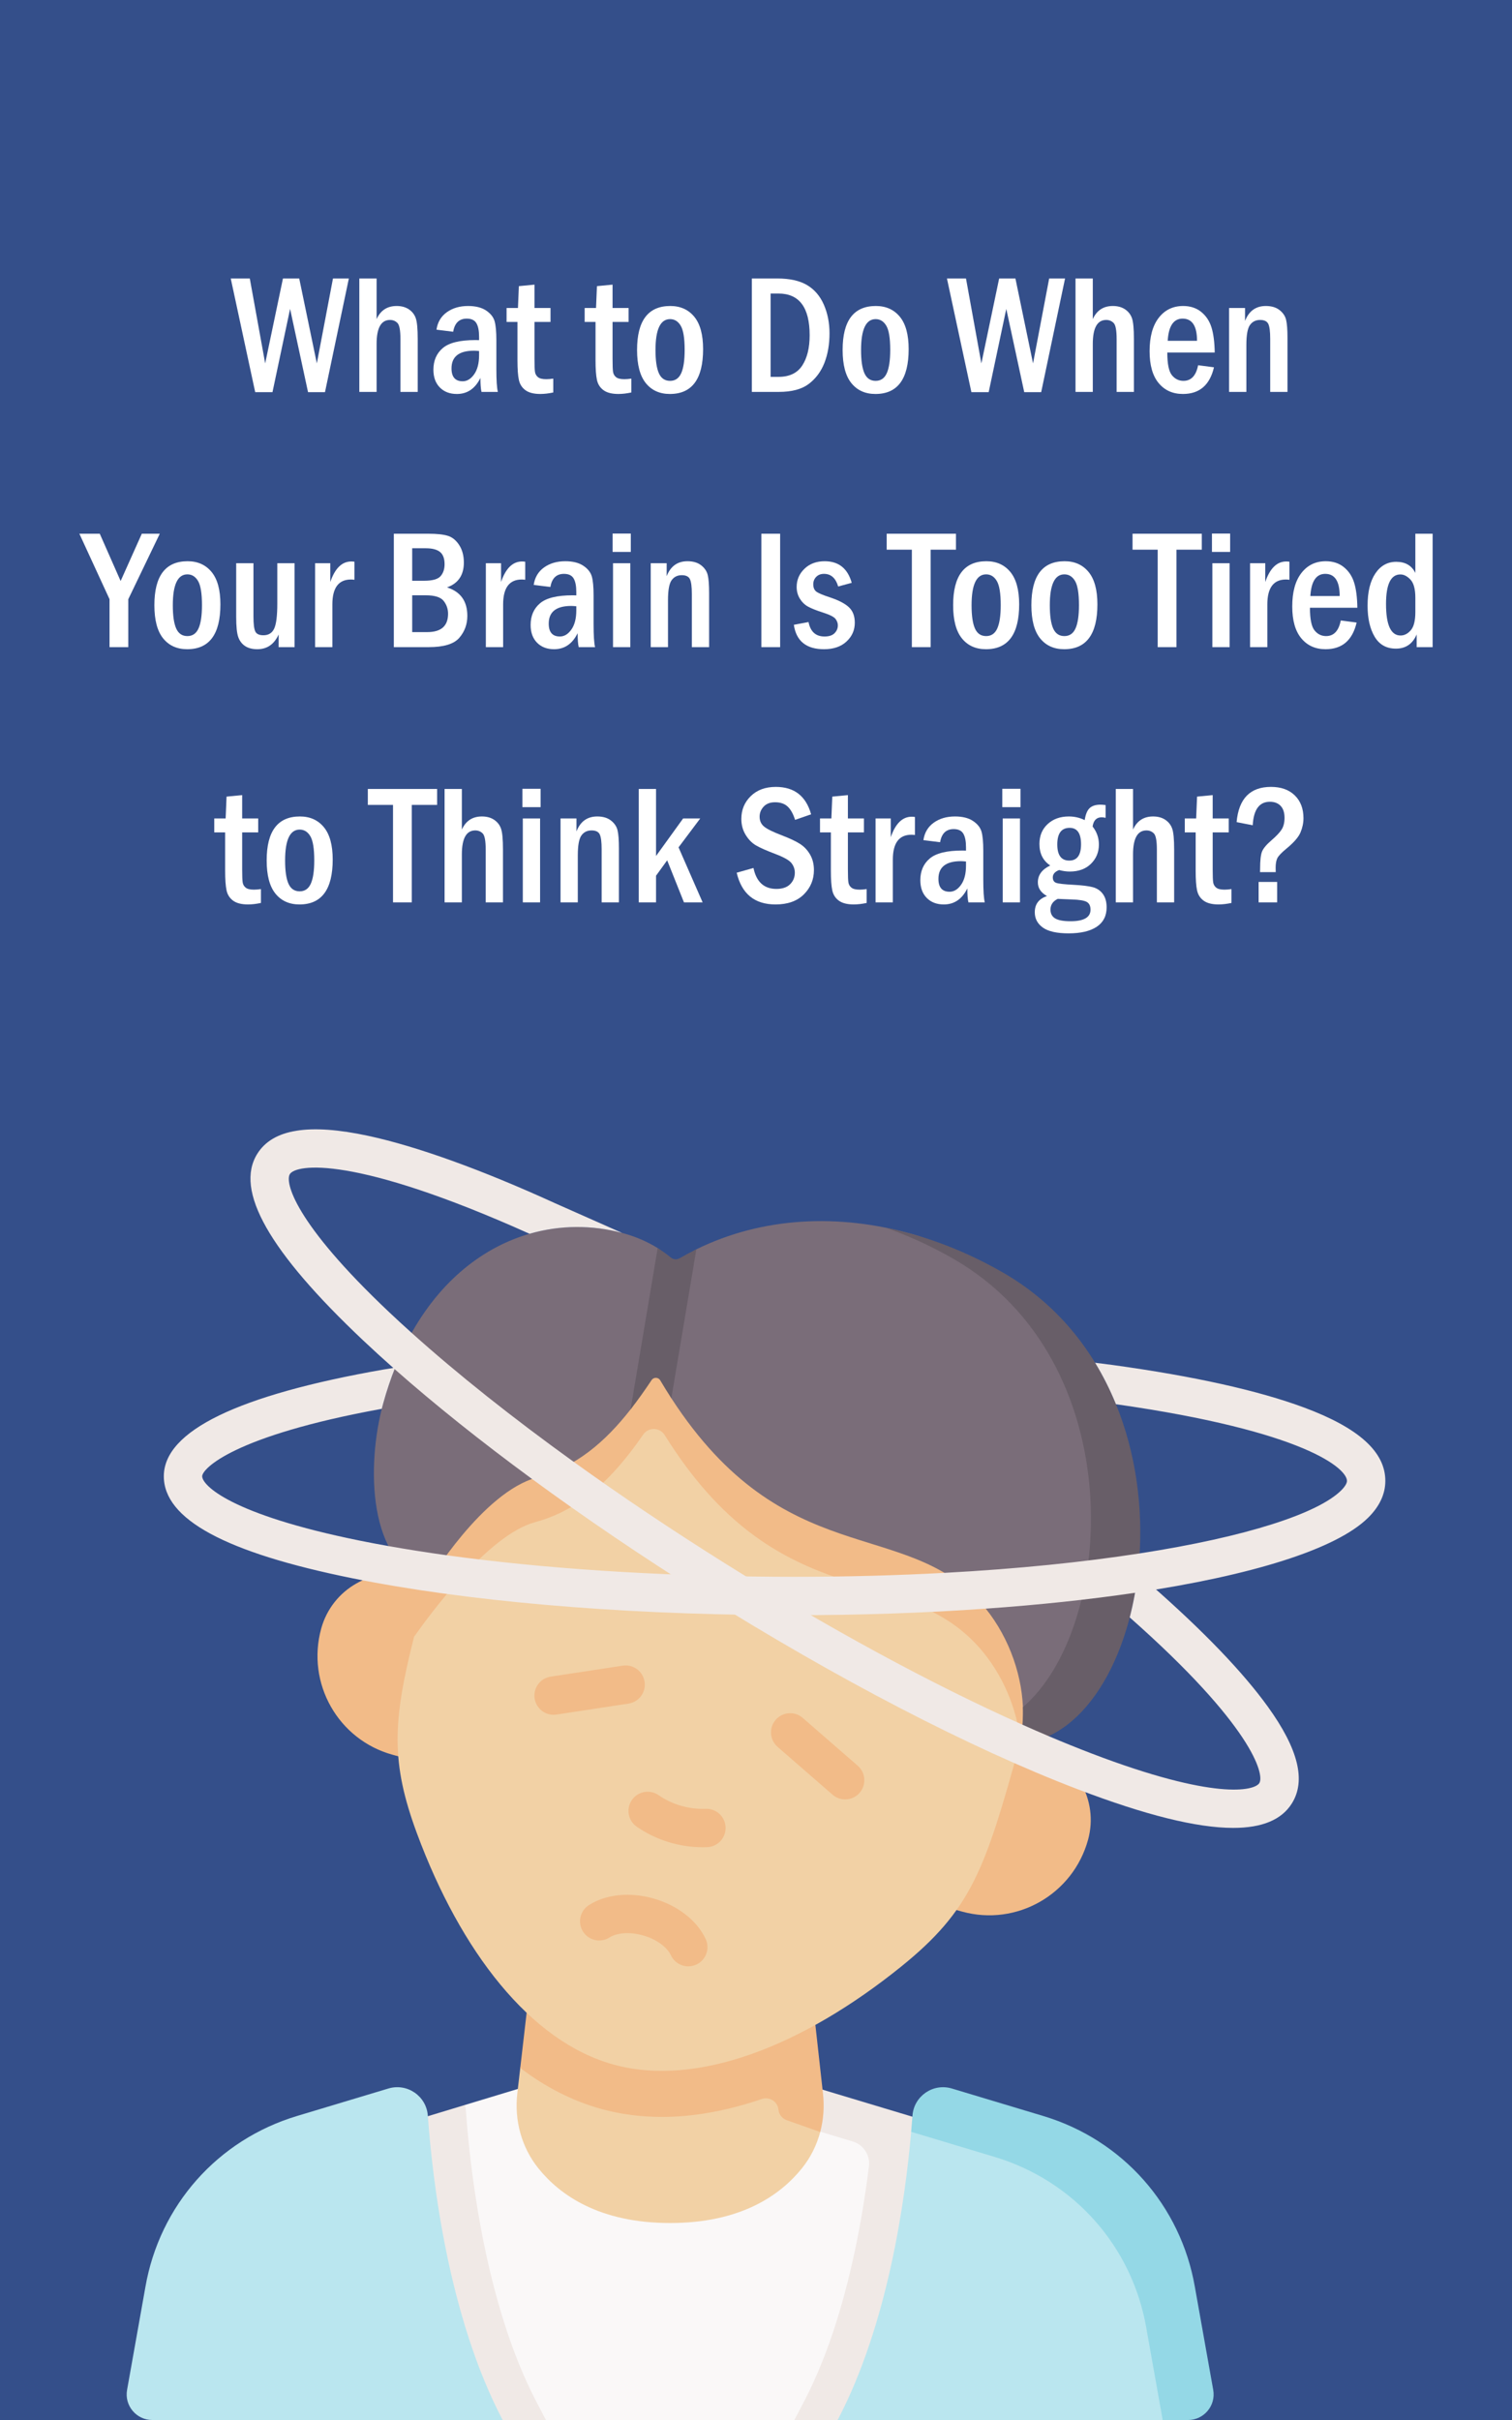 <?xml version="1.0" encoding="UTF-8" standalone="no"?><!DOCTYPE svg PUBLIC "-//W3C//DTD SVG 1.1//EN" "http://www.w3.org/Graphics/SVG/1.1/DTD/svg11.dtd"><svg width="100%" height="100%" viewBox="0 0 800 1280" version="1.1" xmlns="http://www.w3.org/2000/svg" xmlns:xlink="http://www.w3.org/1999/xlink" xml:space="preserve" xmlns:serif="http://www.serif.com/" style="fill-rule:evenodd;clip-rule:evenodd;stroke-linejoin:round;stroke-miterlimit:1.414;"><rect x="0" y="0" width="800" height="1280" style="fill:#344f8a;"/><clipPath id="_clip1"><rect id="dizziness" x="58.667" y="597.333" width="682.667" height="682.667"/></clipPath><g clip-path="url(#_clip1)"><g><path d="M508.6,1148.76l-73.387,-43.48l-161.227,-0.384l-27.949,8.464l-23.119,93.327l63.321,73.316l136.671,0l85.69,-131.243Z" style="fill:#faf8f8;fill-rule:nonzero;"/><path d="M96.944,1212.99l15.354,52.542l153.644,14.467l22.909,0l-4.939,-9.432c-27.51,-52.462 -35.25,-124.478 -37.307,-153.003c-0.108,-1.421 -0.284,-2.828 -0.568,-4.208l-83.261,25.223c-34.236,10.379 -59.702,39.161 -65.832,74.411Z" style="fill:#f0e9e6;fill-rule:nonzero;"/><path d="M80.554,1280c-8.423,0 -14.799,-7.613 -13.322,-15.905l9.697,-54.433c7.497,-43.166 38.227,-77.821 80.176,-90.446l48.389,-14.549c9.95,-2.992 20.125,3.993 20.869,14.355c2.487,34.579 10.96,106.411 39.576,160.978l-185.385,0Z" style="fill:#bae6ef;fill-rule:nonzero;"/><path d="M539.572,922.322l8.735,2.405c20.896,5.752 33.154,27.414 27.382,48.381c-7.962,28.92 -37.781,45.932 -66.602,37.997l-301.37,-82.972c-28.821,-7.935 -45.73,-37.812 -37.768,-66.733c5.773,-20.968 27.391,-33.302 48.287,-27.548l8.734,2.404l312.602,86.066Z" style="fill:#f2bb88;fill-rule:nonzero;"/><path d="M441.498,1118.01l-12.035,-12.73l-2.996,-78.822l-0.002,0l0,-0.003l-1.202,0.026l-142.53,2.737c0,0 2.888,39.384 2.891,39.387l-10.356,25.2l-1.555,13.439c-1.654,14.185 2.219,28.561 11.179,39.683c11.368,14.109 32.215,28.882 69.681,28.882c37.463,0 58.31,-14.769 69.678,-28.877c4.64,-5.758 7.915,-12.389 9.766,-19.415c0.001,-0.008 0.001,-0.016 0.004,-0.023l7.477,-9.484Z" style="fill:#f2d1a5;fill-rule:nonzero;"/><path d="M435.214,1105.28l-8.741,-78.822l-0.014,0l-1.191,0.027l-142.529,2.733l-4.709,40.677l-2.761,23.91c13.518,10.257 27.916,17.564 42.963,21.705c10.109,2.774 20.866,4.195 32.003,4.195c16.689,0 34.476,-3.244 52.817,-9.476c4.054,-1.378 8.348,1.293 8.82,5.549l0.012,0.111c0.282,2.54 1.992,4.694 4.402,5.545l17.696,6.243l0.04,-0.163c0,0 0,-0.013 0,-0.027l7.47,-9.472l-6.278,-12.735Z" style="fill:#f2bb88;fill-rule:nonzero;"/><path d="M539.572,922.322c-18.286,66.42 -25.575,87.884 -62.93,117.988c-51.525,41.523 -107.632,63.913 -151.94,51.714c-44.307,-12.199 -81.048,-60.151 -104.059,-122.194c-13.936,-37.575 -12.934,-59.233 -1.568,-104.059c2.24,-8.838 12.129,-20.715 15.14,-31.653l18.931,-154.61l330.463,140.433l-44.037,102.381Z" style="fill:#f2d1a5;fill-rule:nonzero;"/><g><path d="M261.866,683.219l-10.399,6.317c3.388,-2.365 6.855,-4.456 10.399,-6.317Z" style="fill:#f2bb88;fill-rule:nonzero;"/><path d="M583.61,819.941l-43.647,101.487c-1.879,-17.794 -9.52,-36.026 -21.759,-49.893c-40.324,-45.671 -104.069,-16.216 -163.884,-108.349c-0.013,-0.004 -0.023,-0.02 -0.019,-0.033c-0.877,-1.351 -1.747,-2.727 -2.626,-4.121c-2.581,-4.135 -8.529,-4.299 -11.315,-0.293c-2.489,3.581 -5.013,7.04 -7.609,10.354c-13.513,17.221 -28.769,30.368 -49.666,36.024c-25.071,6.796 -56.535,49.965 -64.01,60.651c2.251,-8.84 4.891,-18.583 7.901,-29.516l24.492,-146.717l10.399,-6.317l321.743,136.723Z" style="fill:#f2bb88;fill-rule:nonzero;"/><path d="M261.866,683.219l-10.399,6.317c3.388,-2.365 6.855,-4.456 10.399,-6.317Z" style="fill:#f2bb88;fill-rule:nonzero;"/></g><path d="M347.709,716.054c-4.397,6.767 -9.414,23.483 -14.072,29.423c-13.505,17.22 -28.773,30.372 -49.664,36.029c-28.654,7.757 -57,54.753 -57,54.753c-32.219,-8.87 -33.318,-60.955 -24.223,-93.987c21.21,-77.036 79.044,-103.582 127.685,-89.791c5.945,1.686 11.847,4.131 17.55,7.672c3.113,1.934 5.921,7.287 8.889,9.928c3.707,-2.251 7.732,-7.408 11.569,-9.289c35.041,-17.172 75.179,-19.031 114.239,-8.045c16.157,4.544 28.8,13.077 44.152,21.843c110.306,62.982 85.538,235.873 13.829,241.436c0,0 0.804,-7.694 0.575,-13.073c-0.825,-19.375 -8.716,-39.82 -22.146,-55.034c-40.323,-45.676 -104.063,-16.212 -163.881,-108.345c-2.703,-4.156 -4.823,-18.853 -7.502,-23.52Z" style="fill:#7a6d79;fill-rule:nonzero;"/><path d="M539.578,922.318c0,0 0.323,-1.582 0.674,-3.618c0.891,-5.074 1.214,-10.375 0.967,-15.748c49.452,-42.485 57.463,-183.326 -37.154,-237.347c-11.521,-6.582 -23.402,-12.015 -35.445,-16.242c20.924,4.189 41.743,12.124 61.537,23.426c110.309,62.988 81.13,243.966 9.421,249.529Z" style="fill:#685e68;fill-rule:nonzero;"/><path d="M355.209,739.571c-1.969,-3.027 -3.931,-6.186 -5.885,-9.482c-1.011,-1.705 -3.467,-1.768 -4.565,-0.12c-3.627,5.438 -7.305,10.634 -11.121,15.51l14.339,-85.316c2.382,1.47 4.729,3.136 7.025,5.018c1.306,1.071 3.142,1.176 4.602,0.329c2.907,-1.686 5.858,-3.261 8.842,-4.709l-13.237,78.77Z" style="fill:#685e68;fill-rule:nonzero;"/><g><path d="M371.782,977.057c-12.383,0 -24.682,-3.816 -34.878,-10.862c-4.612,-3.185 -5.766,-9.507 -2.58,-14.119c3.186,-4.61 9.508,-5.766 14.119,-2.579c7.257,5.015 16.109,7.576 24.923,7.231c5.591,-0.212 10.321,4.135 10.545,9.736c0.224,5.601 -4.136,10.322 -9.736,10.546c-0.798,0.031 -1.596,0.047 -2.393,0.047Z" style="fill:#f2bb88;fill-rule:nonzero;"/><g><path d="M447.161,951.754c-2.362,0 -4.733,-0.819 -6.654,-2.49l-29.094,-25.299c-4.228,-3.678 -4.676,-10.089 -0.998,-14.318c3.678,-4.23 10.089,-4.676 14.318,-0.998l29.093,25.298c4.229,3.678 4.676,10.09 0.999,14.318c-2.007,2.308 -4.829,3.489 -7.664,3.489Z" style="fill:#f2bb88;fill-rule:nonzero;"/><path d="M292.892,906.994c-4.931,0 -9.257,-3.6 -10.021,-8.624c-0.843,-5.541 2.965,-10.717 8.508,-11.559l38.115,-5.798c5.545,-0.842 10.717,2.966 11.558,8.507c0.843,5.541 -2.964,10.717 -8.507,11.559l-38.115,5.798c-0.517,0.079 -1.031,0.117 -1.538,0.117Z" style="fill:#f2bb88;fill-rule:nonzero;"/></g><path d="M364.178,1040.05c-3.836,0 -7.507,-2.185 -9.22,-5.897c-1.523,-3.297 -6.245,-8.002 -14.548,-10.412c-8.301,-2.408 -14.812,-0.962 -17.864,1.007c-4.707,3.042 -10.991,1.689 -14.031,-3.019c-3.04,-4.709 -1.688,-10.992 3.019,-14.031c9.011,-5.818 21.92,-7.107 34.532,-3.449c12.611,3.66 22.825,11.659 27.32,21.398c2.35,5.089 0.129,11.119 -4.96,13.468c-1.378,0.633 -2.824,0.935 -4.248,0.935Z" style="fill:#f2bb88;fill-rule:nonzero;"/></g><path d="M732.98,783.399c-0.027,6.887 -3.085,13.41 -9.093,19.35c-16.915,16.739 -61.773,30.595 -123.328,39.716c-24.006,3.545 -50.555,6.387 -78.985,8.389c-31.976,2.26 -66.333,3.465 -102.111,3.465c-3.301,0 -6.617,-0.014 -9.945,-0.041c-84.317,-0.514 -163.572,-7.456 -223.193,-19.513c-67.131,-13.572 -99.729,-31.245 -99.648,-54.018c0.095,-23.87 39.121,-42.828 115.981,-56.32c0.162,-0.027 1.583,-0.257 6.414,-1.041c-2.368,5.926 -4.479,12.219 -6.319,18.89c-0.258,0.947 -0.515,1.908 -0.758,2.882c-78.687,14.317 -94.993,31.718 -95.02,35.67c0,4.79 14.953,20.203 83.369,34.046c4.926,1.001 10,1.962 15.196,2.882c9.797,1.745 20.054,3.356 30.717,4.844c50.704,7.023 110.568,10.988 173.382,11.38c3.397,0.027 6.793,0.041 10.149,0.041c28.281,0 54.993,-0.744 79.905,-2.097c39.107,-2.111 73.802,-5.711 103.288,-10.285c56.887,-8.809 94.37,-21.19 106.63,-33.315c1.948,-1.935 3.058,-3.761 3.072,-5.006c0.027,-6.509 -22.017,-26.306 -122.233,-40.596c-3.071,-7.55 -6.752,-14.898 -11.041,-21.935c7.767,1.002 9.485,1.218 9.58,1.232c42.841,5.913 76.833,13.477 101.001,22.462c28.985,10.772 43.058,23.505 42.99,38.918Z" style="fill:#f0e9e6;fill-rule:nonzero;"/><path d="M683.495,953.926c-5.4,8.592 -15.684,12.895 -31.015,12.895c-19.283,0 -46.549,-6.792 -82.178,-20.405c-56.901,-21.732 -127.523,-58.39 -198.876,-103.193c-31.84,-20 -62.165,-40.569 -89.919,-60.947c-26.996,-19.811 -51.556,-39.432 -72.733,-58.133c-5.832,-5.155 -11.393,-10.23 -16.684,-15.223c-49.811,-47.023 -68.106,-79.296 -55.927,-98.7c8.214,-13.072 27.402,-16.157 58.646,-9.446c25.738,5.535 59.973,17.876 98.999,35.697c0.203,0.081 8.66,3.843 18.01,7.984c8.133,3.599 13.613,6.035 17.321,7.672c-15.913,-4.262 -32.76,-4.235 -48.958,0.447c-93.193,-41.854 -123.545,-36.779 -126.819,-31.556c-2.571,4.087 1.881,25.21 52.665,73.139c3.776,3.572 7.7,7.172 11.773,10.825c24.208,21.759 53.342,44.899 85.764,68.241c24.56,17.672 51.015,35.453 78.66,52.814c55.588,34.899 110.608,64.736 158.754,86.197c4.696,2.111 9.31,4.114 13.857,6.049c7.794,3.302 15.372,6.36 22.72,9.175c65.223,24.925 86.183,19.77 88.754,15.669c2.856,-4.546 -3.761,-30.365 -68.579,-87.645c1.949,-7.483 3.41,-15.358 4.344,-23.477c3.816,3.518 6.306,5.805 6.753,6.211c27.97,24.519 48.836,46.238 62.043,64.573c16.089,22.328 20.216,39.053 12.625,51.137Z" style="fill:#f0e9e6;fill-rule:nonzero;"/><path d="M425.237,1270.57c20.7,-39.473 30.2,-89.996 34.514,-124.751c0.731,-5.887 -2.901,-11.432 -8.58,-13.141l-17.165,-5.165c1.732,-6.55 2.219,-13.437 1.421,-20.284l-0.217,-1.949l27.849,8.376l83.139,25.007c34.33,10.325 18.925,114.434 18.925,114.434l-121.915,26.905l-22.91,0l4.939,-9.432Z" style="fill:#f0e9e6;fill-rule:nonzero;"/><path d="M622.971,1274.87c8.424,0 14.8,-7.613 13.322,-15.905l-15.546,-49.06c-7.497,-43.166 -32.333,-69.772 -74.282,-82.397l-40.768,-10.54c-9.95,-2.992 -12.383,-7.598 -13.128,2.765c-0.19,2.638 -10.201,4.782 -10.466,7.83c-3.218,36.899 -12.465,102.031 -38.897,152.435l171.975,0l7.79,-5.128Z" style="fill:#bae6ef;fill-rule:nonzero;"/><path d="M482.098,1127.57l44.235,13.302c41.948,12.625 72.679,47.28 80.176,90.446l8.673,48.687l13.41,0c8.431,0 14.804,-7.618 13.329,-15.9l-9.702,-54.438c-7.497,-43.166 -38.227,-77.821 -80.176,-90.446l-48.389,-14.547c-9.946,-2.99 -20.122,3.992 -20.866,14.357c-0.19,2.639 -0.42,5.494 -0.69,8.539Z" style="fill:#94d8e6;fill-rule:nonzero;"/></g></g><g><path d="M122.09,147.303l10.076,0l8.139,44.913l9.404,-44.913l8.614,0l9.316,44.913l8.537,-44.913l8.404,0l-12.629,60.118l-8.97,0l-9.492,-44.034l-9.317,44.034l-9.146,0l-12.936,-60.118Z" style="fill:#fff;fill-rule:nonzero;"/><path d="M190.117,147.303l9.141,0l0,21.49c2.084,-4.629 5.621,-6.944 10.612,-6.944c2.554,0 4.704,0.586 6.451,1.758c1.747,1.172 2.965,2.732 3.655,4.68c0.69,1.949 1.035,5.633 1.035,11.053l0,27.949l-9.141,0l0,-27.917c0,-4.624 -0.529,-7.469 -1.587,-8.538c-1.059,-1.068 -2.367,-1.602 -3.925,-1.602c-4.734,0 -7.1,4.229 -7.1,12.686l0,25.371l-9.141,0l0,-59.986Z" style="fill:#fff;fill-rule:nonzero;"/><path d="M239.775,175.472l-8.833,-1.098c0.585,-3.955 2.407,-7.031 5.464,-9.229c3.057,-2.197 6.809,-3.296 11.256,-3.296c3.979,0 7.161,0.799 9.545,2.395c2.385,1.597 3.884,3.494 4.498,5.691c0.615,2.198 0.922,5.523 0.922,9.976l0,15.117c0,6.123 0.264,10.21 0.791,12.261l-8.657,0c-0.381,-1.611 -0.572,-4.072 -0.572,-7.383c-2.778,5.654 -6.931,8.481 -12.458,8.481c-3.743,0 -6.748,-1.149 -9.015,-3.449c-2.266,-2.3 -3.4,-5.427 -3.4,-9.383c0,-4.834 1.66,-8.657 4.979,-11.469c3.32,-2.813 9.073,-4.219 17.261,-4.219c0.409,0 1.053,0.015 1.93,0.044l0,-1.802c0,-3.164 -0.474,-5.552 -1.423,-7.163c-0.95,-1.611 -2.651,-2.417 -5.104,-2.417c-4.001,0 -6.395,2.315 -7.184,6.943Zm13.711,10.196c-1.168,-0.117 -2.059,-0.176 -2.672,-0.176c-7.945,0 -11.918,3.12 -11.918,9.36c0,4.541 1.972,6.812 5.915,6.812c2.308,0 4.331,-1.231 6.068,-3.692c1.738,-2.46 2.607,-5.844 2.607,-10.151l0,-2.153Z" style="fill:#fff;fill-rule:nonzero;"/><path d="M274.536,151.346l8.262,-0.791l0,12.349l8.481,0l0,7.383l-8.481,0l0,19.571c0,3.452 0.088,5.742 0.264,6.868c0.175,1.126 0.703,2.048 1.582,2.764c0.878,0.717 2.343,1.075 4.394,1.075c1.084,0 2.315,-0.102 3.691,-0.307l0,7.334c-2.46,0.53 -4.746,0.795 -6.855,0.795c-3.428,0 -6.05,-0.666 -7.866,-1.999c-1.817,-1.333 -2.974,-3.142 -3.472,-5.427c-0.498,-2.285 -0.747,-5.772 -0.747,-10.459l0,-20.215l-5.757,0l0,-7.383l6.021,0l0.483,-11.558Z" style="fill:#fff;fill-rule:nonzero;"/><path d="M315.845,151.346l8.261,-0.791l0,12.349l8.482,0l0,7.383l-8.482,0l0,19.571c0,3.452 0.088,5.742 0.264,6.868c0.176,1.126 0.703,2.048 1.582,2.764c0.879,0.717 2.344,1.075 4.395,1.075c1.084,0 2.314,-0.102 3.691,-0.307l0,7.334c-2.461,0.53 -4.746,0.795 -6.855,0.795c-3.428,0 -6.05,-0.666 -7.867,-1.999c-1.816,-1.333 -2.973,-3.142 -3.471,-5.427c-0.498,-2.285 -0.747,-5.772 -0.747,-10.459l0,-20.215l-5.757,0l0,-7.383l6.02,0l0.484,-11.558Z" style="fill:#fff;fill-rule:nonzero;"/><path d="M372.007,184.657c0,15.82 -5.86,23.73 -17.578,23.73c-5.391,0 -9.632,-1.911 -12.722,-5.734c-3.091,-3.824 -4.637,-9.676 -4.637,-17.557c0,-15.498 5.86,-23.247 17.578,-23.247c5.332,0 9.559,1.89 12.679,5.669c3.12,3.78 4.68,9.493 4.68,17.139Zm-9.756,0.461c0,-6.232 -0.694,-10.511 -2.082,-12.836c-1.387,-2.326 -3.264,-3.489 -5.63,-3.489c-5.142,0 -7.713,5.442 -7.713,16.325c0,5.56 0.599,9.67 1.797,12.333c1.198,2.662 3.169,3.993 5.916,3.993c2.716,0 4.681,-1.353 5.893,-4.059c1.213,-2.707 1.819,-6.795 1.819,-12.267Z" style="fill:#fff;fill-rule:nonzero;"/><path d="M397.803,147.303l13.505,0c6.54,0 11.768,1.158 15.684,3.472c3.915,2.315 6.877,5.757 8.886,10.327c2.009,4.571 3.014,9.639 3.014,15.205c0,5.86 -0.902,11.082 -2.706,15.667c-1.803,4.585 -4.56,8.284 -8.27,11.096c-3.711,2.813 -8.997,4.219 -15.86,4.219l-14.253,0l0,-59.986Zm9.931,7.955l0,44.077l4.14,0c5.784,0 9.982,-2 12.595,-5.999c2.613,-3.999 3.92,-9.338 3.92,-16.018c0,-14.707 -5.505,-22.06 -16.515,-22.06l-4.14,0Z" style="fill:#fff;fill-rule:nonzero;"/><path d="M480.771,184.657c0,15.82 -5.859,23.73 -17.578,23.73c-5.39,0 -9.631,-1.911 -12.722,-5.734c-3.091,-3.824 -4.636,-9.676 -4.636,-17.557c0,-15.498 5.859,-23.247 17.578,-23.247c5.332,0 9.558,1.89 12.678,5.669c3.12,3.78 4.68,9.493 4.68,17.139Zm-9.755,0.461c0,-6.232 -0.694,-10.511 -2.082,-12.836c-1.388,-2.326 -3.265,-3.489 -5.631,-3.489c-5.141,0 -7.712,5.442 -7.712,16.325c0,5.56 0.599,9.67 1.796,12.333c1.198,2.662 3.17,3.993 5.916,3.993c2.717,0 4.682,-1.353 5.894,-4.059c1.212,-2.707 1.819,-6.795 1.819,-12.267Z" style="fill:#fff;fill-rule:nonzero;"/><path d="M501.03,147.303l10.076,0l8.14,44.913l9.404,-44.913l8.613,0l9.317,44.913l8.536,-44.913l8.405,0l-12.629,60.118l-8.971,0l-9.492,-44.034l-9.316,44.034l-9.147,0l-12.936,-60.118Z" style="fill:#fff;fill-rule:nonzero;"/><path d="M569.058,147.303l9.14,0l0,21.49c2.084,-4.629 5.622,-6.944 10.612,-6.944c2.554,0 4.705,0.586 6.451,1.758c1.747,1.172 2.966,2.732 3.655,4.68c0.69,1.949 1.035,5.633 1.035,11.053l0,27.949l-9.14,0l0,-27.917c0,-4.624 -0.53,-7.469 -1.588,-8.538c-1.058,-1.068 -2.367,-1.602 -3.925,-1.602c-4.733,0 -7.1,4.229 -7.1,12.686l0,25.371l-9.14,0l0,-59.986Z" style="fill:#fff;fill-rule:nonzero;"/><path d="M642.71,186.459l-25.093,0c0,5.988 0.811,9.983 2.433,11.984c1.621,2.001 3.659,3.001 6.113,3.001c4.091,0 6.677,-2.754 7.758,-8.262l8.393,1.099c-2.197,9.404 -7.675,14.106 -16.435,14.106c-5.361,0 -9.639,-1.918 -12.832,-5.756c-3.193,-3.838 -4.79,-9.463 -4.79,-16.875c0,-7.618 1.611,-13.506 4.834,-17.666c3.222,-4.161 7.529,-6.241 12.92,-6.241c3.779,0 6.958,1.04 9.536,3.121c2.578,2.08 4.394,4.812 5.449,8.195c1.055,3.384 1.626,7.815 1.714,13.294Zm-9.36,-6.197c0,-7.822 -2.549,-11.733 -7.647,-11.733c-4.775,0 -7.397,3.911 -7.866,11.733l15.513,0Z" style="fill:#fff;fill-rule:nonzero;"/><path d="M650.313,162.904l8.437,0l0,6.856c2.055,-5.274 5.724,-7.911 11.008,-7.911c2.994,0 5.408,0.718 7.243,2.154c1.835,1.435 2.994,3.156 3.479,5.163c0.484,2.007 0.726,5.179 0.726,9.514l0,28.609l-9.141,0l0,-28.093c0,-3.862 -0.338,-6.489 -1.014,-7.879c-0.676,-1.39 -2.116,-2.085 -4.321,-2.085c-2.294,0 -4.08,0.885 -5.359,2.656c-1.278,1.77 -1.918,5.289 -1.918,10.557l0,24.844l-9.141,0l0,-44.385Z" style="fill:#fff;fill-rule:nonzero;"/><path d="M42,282.303l10.789,0l11.039,25.015l11.202,-25.015l9.509,0l-16.656,34.629l0,25.357l-9.931,0l0,-25.357l-15.952,-34.629Z" style="fill:#fff;fill-rule:nonzero;"/><path d="M116.619,319.657c0,15.82 -5.86,23.73 -17.578,23.73c-5.391,0 -9.632,-1.911 -12.723,-5.734c-3.09,-3.824 -4.636,-9.676 -4.636,-17.557c0,-15.498 5.86,-23.247 17.578,-23.247c5.332,0 9.558,1.89 12.678,5.669c3.121,3.78 4.681,9.493 4.681,17.139Zm-9.756,0.461c0,-6.232 -0.694,-10.511 -2.082,-12.836c-1.387,-2.326 -3.264,-3.489 -5.631,-3.489c-5.141,0 -7.712,5.442 -7.712,16.325c0,5.56 0.599,9.67 1.797,12.333c1.197,2.662 3.169,3.993 5.915,3.993c2.717,0 4.682,-1.353 5.894,-4.059c1.213,-2.707 1.819,-6.795 1.819,-12.267Z" style="fill:#fff;fill-rule:nonzero;"/><path d="M124.968,297.904l9.141,0l0,28.213c0,3.926 0.323,6.555 0.97,7.888c0.647,1.333 2.073,2 4.278,2c2.734,0 4.645,-1.187 5.732,-3.56c1.088,-2.373 1.632,-6.767 1.632,-13.183l0,-21.358l9.141,0l0,44.385l-8.438,0l0,-6.68c-2.368,5.186 -6.125,7.778 -11.272,7.778c-2.631,0 -4.788,-0.556 -6.469,-1.669c-1.681,-1.114 -2.887,-2.696 -3.618,-4.747c-0.731,-2.05 -1.097,-5.61 -1.097,-10.678l0,-28.389Z" style="fill:#fff;fill-rule:nonzero;"/><path d="M166.716,297.904l8.042,0l0,9.932c2.47,-7.237 6.174,-10.855 11.113,-10.855c0.47,0 1.029,0.044 1.675,0.132l0,9.536c-0.764,-0.088 -1.382,-0.132 -1.852,-0.132c-6.558,0 -9.837,4.395 -9.837,13.184l0,22.588l-9.141,0l0,-44.385Z" style="fill:#fff;fill-rule:nonzero;"/><path d="M208.376,282.303l18.15,0c4.57,0 8.042,0.367 10.415,1.099c2.373,0.733 4.38,2.366 6.02,4.9c1.641,2.534 2.461,5.618 2.461,9.251c0,6.65 -2.973,11.03 -8.921,13.139c7.178,2.256 10.767,7.28 10.767,15.073c0,4.424 -1.414,8.284 -4.241,11.58c-2.827,3.296 -8.239,4.944 -16.237,4.944l-18.414,0l0,-59.986Zm9.712,24.874l6.285,0c4.423,0 7.338,-0.813 8.745,-2.439c1.406,-1.626 2.109,-3.728 2.109,-6.307c0,-3.017 -0.806,-5.178 -2.417,-6.482c-1.611,-1.303 -4.102,-1.955 -7.471,-1.955l-7.251,0l0,17.183Zm0,27.158l7.998,0c7.325,0 10.987,-3.238 10.987,-9.712c0,-2.52 -0.777,-4.776 -2.329,-6.768c-1.553,-1.992 -4.717,-2.988 -9.493,-2.988l-7.163,0l0,19.468Z" style="fill:#fff;fill-rule:nonzero;"/><path d="M257.068,297.904l8.042,0l0,9.932c2.469,-7.237 6.174,-10.855 11.113,-10.855c0.47,0 1.028,0.044 1.675,0.132l0,9.536c-0.765,-0.088 -1.382,-0.132 -1.853,-0.132c-6.558,0 -9.837,4.395 -9.837,13.184l0,22.588l-9.14,0l0,-44.385Z" style="fill:#fff;fill-rule:nonzero;"/><path d="M291.213,310.472l-8.833,-1.098c0.585,-3.955 2.407,-7.031 5.464,-9.229c3.057,-2.197 6.809,-3.296 11.256,-3.296c3.979,0 7.161,0.799 9.545,2.395c2.385,1.597 3.884,3.494 4.498,5.691c0.615,2.198 0.922,5.523 0.922,9.976l0,15.117c0,6.123 0.264,10.21 0.791,12.261l-8.657,0c-0.381,-1.611 -0.572,-4.072 -0.572,-7.383c-2.778,5.654 -6.931,8.481 -12.458,8.481c-3.743,0 -6.748,-1.149 -9.015,-3.449c-2.266,-2.3 -3.4,-5.427 -3.4,-9.383c0,-4.834 1.66,-8.657 4.979,-11.469c3.32,-2.813 9.073,-4.219 17.261,-4.219c0.409,0 1.053,0.015 1.93,0.044l0,-1.802c0,-3.164 -0.474,-5.552 -1.423,-7.163c-0.95,-1.611 -2.651,-2.417 -5.104,-2.417c-4.001,0 -6.395,2.315 -7.184,6.943Zm13.711,10.196c-1.168,-0.117 -2.059,-0.176 -2.672,-0.176c-7.945,0 -11.918,3.12 -11.918,9.36c0,4.541 1.972,6.812 5.915,6.812c2.308,0 4.331,-1.231 6.068,-3.692c1.738,-2.46 2.607,-5.844 2.607,-10.151l0,-2.153Z" style="fill:#fff;fill-rule:nonzero;"/><path d="M333.752,291.928l-9.624,0l0,-9.712l9.624,0l0,9.712Zm-9.404,5.976l9.141,0l0,44.385l-9.141,0l0,-44.385Z" style="fill:#fff;fill-rule:nonzero;"/><path d="M344.299,297.904l8.438,0l0,6.856c2.055,-5.274 5.724,-7.911 11.007,-7.911c2.995,0 5.409,0.718 7.244,2.154c1.835,1.435 2.994,3.156 3.478,5.163c0.485,2.007 0.727,5.179 0.727,9.514l0,28.609l-9.141,0l0,-28.093c0,-3.862 -0.338,-6.489 -1.014,-7.879c-0.676,-1.39 -2.117,-2.085 -4.322,-2.085c-2.293,0 -4.079,0.885 -5.358,2.656c-1.279,1.77 -1.918,5.289 -1.918,10.557l0,24.844l-9.141,0l0,-44.385Z" style="fill:#fff;fill-rule:nonzero;"/><rect x="402.834" y="282.303" width="9.932" height="59.985" style="fill:#fff;fill-rule:nonzero;"/><path d="M450.647,308.275l-7.163,1.934c-1.318,-4.453 -3.823,-6.68 -7.515,-6.68c-1.699,0 -3.069,0.527 -4.109,1.582c-1.04,1.055 -1.56,2.359 -1.56,3.911c0,1.758 0.528,3.047 1.582,3.867c1.055,0.821 3.472,1.846 7.251,3.077c4.659,1.552 8.013,3.303 10.064,5.251c2.051,1.948 3.076,4.666 3.076,8.152c0,3.926 -1.465,7.244 -4.395,9.954c-2.929,2.71 -6.884,4.064 -11.865,4.064c-9.404,0 -14.736,-4.306 -15.996,-12.919l7.778,-1.451c0.997,5.098 3.824,7.647 8.482,7.647c2.373,0 4.138,-0.586 5.295,-1.758c1.157,-1.172 1.736,-2.563 1.736,-4.175c0,-1.113 -0.395,-2.219 -1.186,-3.318c-0.791,-1.098 -3.003,-2.234 -6.636,-3.405c-3.486,-1.114 -6.116,-2.154 -7.888,-3.121c-1.773,-0.966 -3.23,-2.365 -4.373,-4.196c-1.142,-1.831 -1.714,-3.904 -1.714,-6.219c0,-3.779 1.377,-6.994 4.131,-9.646c2.754,-2.651 6.314,-3.977 10.679,-3.977c7.412,0 12.187,3.809 14.326,11.426Z" style="fill:#fff;fill-rule:nonzero;"/><path d="M469.148,282.303l36.65,0l0,8.438l-13.403,0l0,51.548l-9.932,0l0,-51.548l-13.315,0l0,-8.438Z" style="fill:#fff;fill-rule:nonzero;"/><path d="M539.241,319.657c0,15.82 -5.86,23.73 -17.578,23.73c-5.391,0 -9.632,-1.911 -12.723,-5.734c-3.09,-3.824 -4.636,-9.676 -4.636,-17.557c0,-15.498 5.86,-23.247 17.578,-23.247c5.332,0 9.558,1.89 12.679,5.669c3.12,3.78 4.68,9.493 4.68,17.139Zm-9.756,0.461c0,-6.232 -0.694,-10.511 -2.082,-12.836c-1.387,-2.326 -3.264,-3.489 -5.631,-3.489c-5.141,0 -7.712,5.442 -7.712,16.325c0,5.56 0.599,9.67 1.797,12.333c1.197,2.662 3.169,3.993 5.915,3.993c2.717,0 4.682,-1.353 5.894,-4.059c1.213,-2.707 1.819,-6.795 1.819,-12.267Z" style="fill:#fff;fill-rule:nonzero;"/><path d="M580.637,319.657c0,15.82 -5.859,23.73 -17.578,23.73c-5.391,0 -9.631,-1.911 -12.722,-5.734c-3.091,-3.824 -4.636,-9.676 -4.636,-17.557c0,-15.498 5.859,-23.247 17.578,-23.247c5.332,0 9.558,1.89 12.678,5.669c3.12,3.78 4.68,9.493 4.68,17.139Zm-9.756,0.461c0,-6.232 -0.694,-10.511 -2.081,-12.836c-1.388,-2.326 -3.265,-3.489 -5.631,-3.489c-5.142,0 -7.712,5.442 -7.712,16.325c0,5.56 0.598,9.67 1.796,12.333c1.198,2.662 3.17,3.993 5.916,3.993c2.717,0 4.681,-1.353 5.894,-4.059c1.212,-2.707 1.818,-6.795 1.818,-12.267Z" style="fill:#fff;fill-rule:nonzero;"/><path d="M599.226,282.303l36.65,0l0,8.438l-13.403,0l0,51.548l-9.931,0l0,-51.548l-13.316,0l0,-8.438Z" style="fill:#fff;fill-rule:nonzero;"/><path d="M650.862,291.928l-9.624,0l0,-9.712l9.624,0l0,9.712Zm-9.404,5.976l9.14,0l0,44.385l-9.14,0l0,-44.385Z" style="fill:#fff;fill-rule:nonzero;"/><path d="M661.409,297.904l8.042,0l0,9.932c2.469,-7.237 6.174,-10.855 11.112,-10.855c0.47,0 1.029,0.044 1.676,0.132l0,9.536c-0.765,-0.088 -1.382,-0.132 -1.853,-0.132c-6.558,0 -9.837,4.395 -9.837,13.184l0,22.588l-9.14,0l0,-44.385Z" style="fill:#fff;fill-rule:nonzero;"/><path d="M718.186,321.459l-25.093,0c0,5.988 0.811,9.983 2.433,11.984c1.621,2.001 3.659,3.001 6.113,3.001c4.091,0 6.677,-2.754 7.758,-8.262l8.394,1.099c-2.198,9.404 -7.676,14.106 -16.436,14.106c-5.361,0 -9.639,-1.918 -12.832,-5.756c-3.193,-3.838 -4.79,-9.463 -4.79,-16.875c0,-7.618 1.611,-13.506 4.834,-17.666c3.223,-4.161 7.529,-6.241 12.92,-6.241c3.779,0 6.958,1.04 9.536,3.121c2.578,2.08 4.394,4.812 5.449,8.195c1.055,3.384 1.626,7.815 1.714,13.294Zm-9.36,-6.197c0,-7.822 -2.549,-11.733 -7.647,-11.733c-4.775,0 -7.397,3.911 -7.866,11.733l15.513,0Z" style="fill:#fff;fill-rule:nonzero;"/><path d="M748.86,282.303l9.14,0l0,59.986l-8.437,0l0,-6.724c-2.131,5.01 -5.796,7.515 -10.993,7.515c-4.993,0 -8.738,-2.095 -11.234,-6.284c-2.496,-4.19 -3.745,-9.683 -3.745,-16.48c0,-7.295 1.38,-12.978 4.139,-17.051c2.759,-4.072 6.43,-6.108 11.014,-6.108c4.817,0 8.189,1.963 10.116,5.889l0,-20.743Zm0,33.866c0,-4.565 -0.859,-7.761 -2.578,-9.589c-1.719,-1.829 -3.496,-2.743 -5.332,-2.743c-5.068,0 -7.603,5.207 -7.603,15.623c0,11.118 2.564,16.677 7.691,16.677c1.981,0 3.78,-0.922 5.397,-2.765c1.616,-1.843 2.425,-5.047 2.425,-9.611l0,-7.592Z" style="fill:#fff;fill-rule:nonzero;"/><path d="M119.871,421.346l8.261,-0.791l0,12.349l8.482,0l0,7.383l-8.482,0l0,19.571c0,3.452 0.088,5.742 0.264,6.868c0.176,1.126 0.703,2.048 1.582,2.764c0.879,0.717 2.344,1.075 4.395,1.075c1.084,0 2.314,-0.102 3.691,-0.307l0,7.334c-2.461,0.53 -4.746,0.795 -6.856,0.795c-3.427,0 -6.049,-0.666 -7.866,-1.999c-1.816,-1.333 -2.973,-3.142 -3.471,-5.427c-0.498,-2.285 -0.747,-5.772 -0.747,-10.459l0,-20.215l-5.757,0l0,-7.383l6.02,0l0.484,-11.558Z" style="fill:#fff;fill-rule:nonzero;"/><path d="M176.033,454.657c0,15.82 -5.86,23.73 -17.578,23.73c-5.391,0 -9.632,-1.911 -12.723,-5.734c-3.09,-3.824 -4.636,-9.676 -4.636,-17.557c0,-15.498 5.86,-23.247 17.578,-23.247c5.332,0 9.558,1.89 12.679,5.669c3.12,3.78 4.68,9.493 4.68,17.139Zm-9.756,0.461c0,-6.232 -0.694,-10.511 -2.082,-12.836c-1.387,-2.326 -3.264,-3.489 -5.631,-3.489c-5.141,0 -7.712,5.442 -7.712,16.325c0,5.56 0.599,9.67 1.797,12.333c1.197,2.662 3.169,3.993 5.915,3.993c2.717,0 4.682,-1.353 5.894,-4.059c1.213,-2.707 1.819,-6.795 1.819,-12.267Z" style="fill:#fff;fill-rule:nonzero;"/><path d="M194.622,417.303l36.65,0l0,8.438l-13.403,0l0,51.548l-9.932,0l0,-51.548l-13.315,0l0,-8.438Z" style="fill:#fff;fill-rule:nonzero;"/><path d="M235.227,417.303l9.141,0l0,21.49c2.084,-4.629 5.621,-6.944 10.612,-6.944c2.554,0 4.704,0.586 6.451,1.758c1.747,1.172 2.965,2.732 3.655,4.68c0.69,1.949 1.035,5.633 1.035,11.053l0,27.949l-9.141,0l0,-27.917c0,-4.624 -0.529,-7.469 -1.588,-8.538c-1.058,-1.068 -2.366,-1.602 -3.924,-1.602c-4.734,0 -7.1,4.229 -7.1,12.686l0,25.371l-9.141,0l0,-59.986Z" style="fill:#fff;fill-rule:nonzero;"/><path d="M286.028,426.928l-9.624,0l0,-9.712l9.624,0l0,9.712Zm-9.404,5.976l9.14,0l0,44.385l-9.14,0l0,-44.385Z" style="fill:#fff;fill-rule:nonzero;"/><path d="M296.575,432.904l8.437,0l0,6.856c2.055,-5.274 5.724,-7.911 11.008,-7.911c2.994,0 5.409,0.718 7.243,2.154c1.835,1.435 2.994,3.156 3.479,5.163c0.484,2.007 0.726,5.179 0.726,9.514l0,28.609l-9.14,0l0,-28.093c0,-3.862 -0.338,-6.489 -1.015,-7.879c-0.676,-1.39 -2.116,-2.085 -4.321,-2.085c-2.294,0 -4.08,0.885 -5.359,2.656c-1.278,1.77 -1.918,5.289 -1.918,10.557l0,24.844l-9.14,0l0,-44.385Z" style="fill:#fff;fill-rule:nonzero;"/><path d="M337.971,417.303l9.141,0l0,35.453l14.329,-19.852l9.05,0l-11.47,15.286l12.744,29.099l-9.882,0l-8.878,-22.243l-5.893,8.136l0,14.107l-9.141,0l0,-59.986Z" style="fill:#fff;fill-rule:nonzero;"/><path d="M429.158,430.707l-8.482,2.944c-0.996,-3.179 -2.307,-5.527 -3.933,-7.042c-1.626,-1.516 -3.845,-2.274 -6.658,-2.274c-2.607,0 -4.621,0.771 -6.042,2.314c-1.421,1.542 -2.131,3.313 -2.131,5.311c0,2.204 0.798,3.959 2.395,5.267c1.596,1.307 4.782,2.869 9.558,4.686c4.072,1.553 7.207,3.032 9.404,4.438c2.197,1.407 3.977,3.289 5.339,5.647c1.363,2.359 2.044,5.091 2.044,8.196c0,5.039 -1.78,9.331 -5.34,12.876c-3.559,3.545 -8.547,5.317 -14.963,5.317c-11.074,0 -17.93,-5.595 -20.566,-16.787l8.877,-2.505c1.552,7.383 5.595,11.075 12.129,11.075c3.193,0 5.617,-0.828 7.273,-2.483c1.655,-1.655 2.482,-3.699 2.482,-6.131c0,-1.787 -0.571,-3.442 -1.713,-4.965c-1.143,-1.524 -3.985,-3.15 -8.526,-4.878c-4.805,-1.817 -8.269,-3.355 -10.393,-4.615c-2.124,-1.259 -3.933,-3.12 -5.427,-5.581c-1.494,-2.461 -2.241,-5.258 -2.241,-8.393c0,-4.776 1.662,-8.789 4.987,-12.041c3.326,-3.252 7.742,-4.878 13.25,-4.878c9.756,0 15.981,4.834 18.677,14.502Z" style="fill:#fff;fill-rule:nonzero;"/><path d="M440.364,421.346l8.261,-0.791l0,12.349l8.482,0l0,7.383l-8.482,0l0,19.571c0,3.452 0.088,5.742 0.264,6.868c0.176,1.126 0.703,2.048 1.582,2.764c0.879,0.717 2.344,1.075 4.395,1.075c1.084,0 2.314,-0.102 3.691,-0.307l0,7.334c-2.461,0.53 -4.746,0.795 -6.855,0.795c-3.428,0 -6.05,-0.666 -7.867,-1.999c-1.816,-1.333 -2.973,-3.142 -3.471,-5.427c-0.498,-2.285 -0.747,-5.772 -0.747,-10.459l0,-20.215l-5.757,0l0,-7.383l6.02,0l0.484,-11.558Z" style="fill:#fff;fill-rule:nonzero;"/><path d="M463.259,432.904l8.042,0l0,9.932c2.47,-7.237 6.174,-10.855 11.113,-10.855c0.47,0 1.029,0.044 1.675,0.132l0,9.536c-0.764,-0.088 -1.382,-0.132 -1.852,-0.132c-6.558,0 -9.837,4.395 -9.837,13.184l0,22.588l-9.141,0l0,-44.385Z" style="fill:#fff;fill-rule:nonzero;"/><path d="M497.405,445.472l-8.833,-1.098c0.585,-3.955 2.406,-7.031 5.463,-9.229c3.058,-2.197 6.81,-3.296 11.257,-3.296c3.978,0 7.16,0.799 9.545,2.395c2.384,1.597 3.884,3.494 4.498,5.691c0.614,2.198 0.921,5.523 0.921,9.976l0,15.117c0,6.123 0.264,10.21 0.791,12.261l-8.657,0c-0.381,-1.611 -0.571,-4.072 -0.571,-7.383c-2.778,5.654 -6.931,8.481 -12.459,8.481c-3.743,0 -6.748,-1.149 -9.014,-3.449c-2.267,-2.3 -3.4,-5.427 -3.4,-9.383c0,-4.834 1.659,-8.657 4.979,-11.469c3.319,-2.813 9.073,-4.219 17.261,-4.219c0.409,0 1.052,0.015 1.93,0.044l0,-1.802c0,-3.164 -0.475,-5.552 -1.424,-7.163c-0.949,-1.611 -2.65,-2.417 -5.104,-2.417c-4,0 -6.395,2.315 -7.183,6.943Zm13.711,10.196c-1.168,-0.117 -2.059,-0.176 -2.673,-0.176c-7.945,0 -11.917,3.12 -11.917,9.36c0,4.541 1.971,6.812 5.915,6.812c2.307,0 4.33,-1.231 6.068,-3.692c1.738,-2.46 2.607,-5.844 2.607,-10.151l0,-2.153Z" style="fill:#fff;fill-rule:nonzero;"/><path d="M539.944,426.928l-9.624,0l0,-9.712l9.624,0l0,9.712Zm-9.404,5.976l9.14,0l0,44.385l-9.14,0l0,-44.385Z" style="fill:#fff;fill-rule:nonzero;"/><path d="M584.988,425.829l0,6.724c-0.85,-0.176 -1.553,-0.264 -2.11,-0.264c-2.695,0 -4.292,1.626 -4.79,4.878c2.227,2.812 3.34,5.991 3.34,9.536c0,4.014 -1.391,7.397 -4.175,10.151c-2.783,2.754 -6.533,4.131 -11.25,4.131c-1.787,0 -3.662,-0.264 -5.625,-0.791c-2.226,0.85 -3.339,2.139 -3.339,3.867c0,1.494 0.593,2.461 1.779,2.901c1.187,0.439 4.329,0.791 9.427,1.054c4.394,0.235 7.705,0.645 9.931,1.231c2.227,0.586 4.007,1.78 5.34,3.581c1.333,1.802 1.999,4.168 1.999,7.098c0,4.511 -1.743,7.932 -5.229,10.261c-3.487,2.329 -8.453,3.493 -14.898,3.493c-6.211,0 -10.744,-1.018 -13.601,-3.054c-2.856,-2.036 -4.285,-4.739 -4.285,-8.108c0,-4.277 2.154,-7.133 6.46,-8.569c-3.222,-1.787 -4.834,-4.204 -4.834,-7.251c0,-3.867 2.183,-6.841 6.548,-8.921c-3.808,-2.519 -5.713,-6.313 -5.713,-11.382c0,-4.336 1.451,-7.844 4.351,-10.525c2.9,-2.68 6.636,-4.021 11.206,-4.021c2.988,0 5.786,0.645 8.394,1.934c0.468,-3.076 1.355,-5.208 2.658,-6.394c1.304,-1.187 3.201,-1.78 5.691,-1.78c0.733,0 1.641,0.073 2.725,0.22Zm-13.008,20.742c0,-5.801 -2.007,-8.701 -6.021,-8.701c-4.365,0 -6.547,2.93 -6.547,8.789c0,5.684 2.109,8.525 6.328,8.525c4.16,0 6.24,-2.871 6.24,-8.613Zm-12.349,28.872c-2.548,1.26 -3.823,3.15 -3.823,5.669c0,2.109 0.82,3.662 2.461,4.658c1.641,0.996 4.365,1.494 8.174,1.494c7.031,0 10.547,-2.036 10.547,-6.108c0,-1.992 -0.667,-3.362 -2,-4.109c-1.333,-0.747 -3.962,-1.179 -7.888,-1.296c-3.31,-0.117 -5.801,-0.22 -7.471,-0.308Z" style="fill:#fff;fill-rule:nonzero;"/><path d="M590.349,417.303l9.141,0l0,21.49c2.084,-4.629 5.621,-6.944 10.612,-6.944c2.554,0 4.704,0.586 6.451,1.758c1.747,1.172 2.965,2.732 3.655,4.68c0.69,1.949 1.035,5.633 1.035,11.053l0,27.949l-9.141,0l0,-27.917c0,-4.624 -0.529,-7.469 -1.587,-8.538c-1.059,-1.068 -2.367,-1.602 -3.925,-1.602c-4.734,0 -7.1,4.229 -7.1,12.686l0,25.371l-9.141,0l0,-59.986Z" style="fill:#fff;fill-rule:nonzero;"/><path d="M633.372,421.346l8.261,-0.791l0,12.349l8.482,0l0,7.383l-8.482,0l0,19.571c0,3.452 0.088,5.742 0.264,6.868c0.176,1.126 0.703,2.048 1.582,2.764c0.879,0.717 2.344,1.075 4.395,1.075c1.084,0 2.314,-0.102 3.691,-0.307l0,7.334c-2.461,0.53 -4.746,0.795 -6.856,0.795c-3.427,0 -6.049,-0.666 -7.866,-1.999c-1.816,-1.333 -2.973,-3.142 -3.471,-5.427c-0.498,-2.285 -0.747,-5.772 -0.747,-10.459l0,-20.215l-5.757,0l0,-7.383l6.02,0l0.484,-11.558Z" style="fill:#fff;fill-rule:nonzero;"/><path d="M662.815,436.508l-8.525,-1.67c1.113,-12.422 7.177,-18.633 18.193,-18.633c5.303,0 9.492,1.494 12.568,4.482c3.076,2.989 4.615,7.017 4.615,12.085c0,2.52 -0.528,5.032 -1.583,7.537c-1.054,2.505 -3.53,5.354 -7.426,8.547c-2.666,2.197 -4.285,3.911 -4.856,5.142c-0.572,1.23 -0.857,2.871 -0.857,4.922l0.044,2.373l-8.306,0l0.044,-1.846c0,-4.307 0.336,-7.31 1.007,-9.009c0.672,-1.699 2.336,-3.691 4.993,-5.976c2.628,-2.256 4.438,-4.182 5.431,-5.779c0.993,-1.597 1.489,-3.626 1.489,-6.087c0,-2.812 -0.694,-4.936 -2.082,-6.372c-1.388,-1.435 -3.28,-2.153 -5.676,-2.153c-5.581,0 -8.606,4.146 -9.073,12.437Zm3.12,29.97l9.8,0l0,10.811l-9.8,0l0,-10.811Z" style="fill:#fff;fill-rule:nonzero;"/></g></svg>